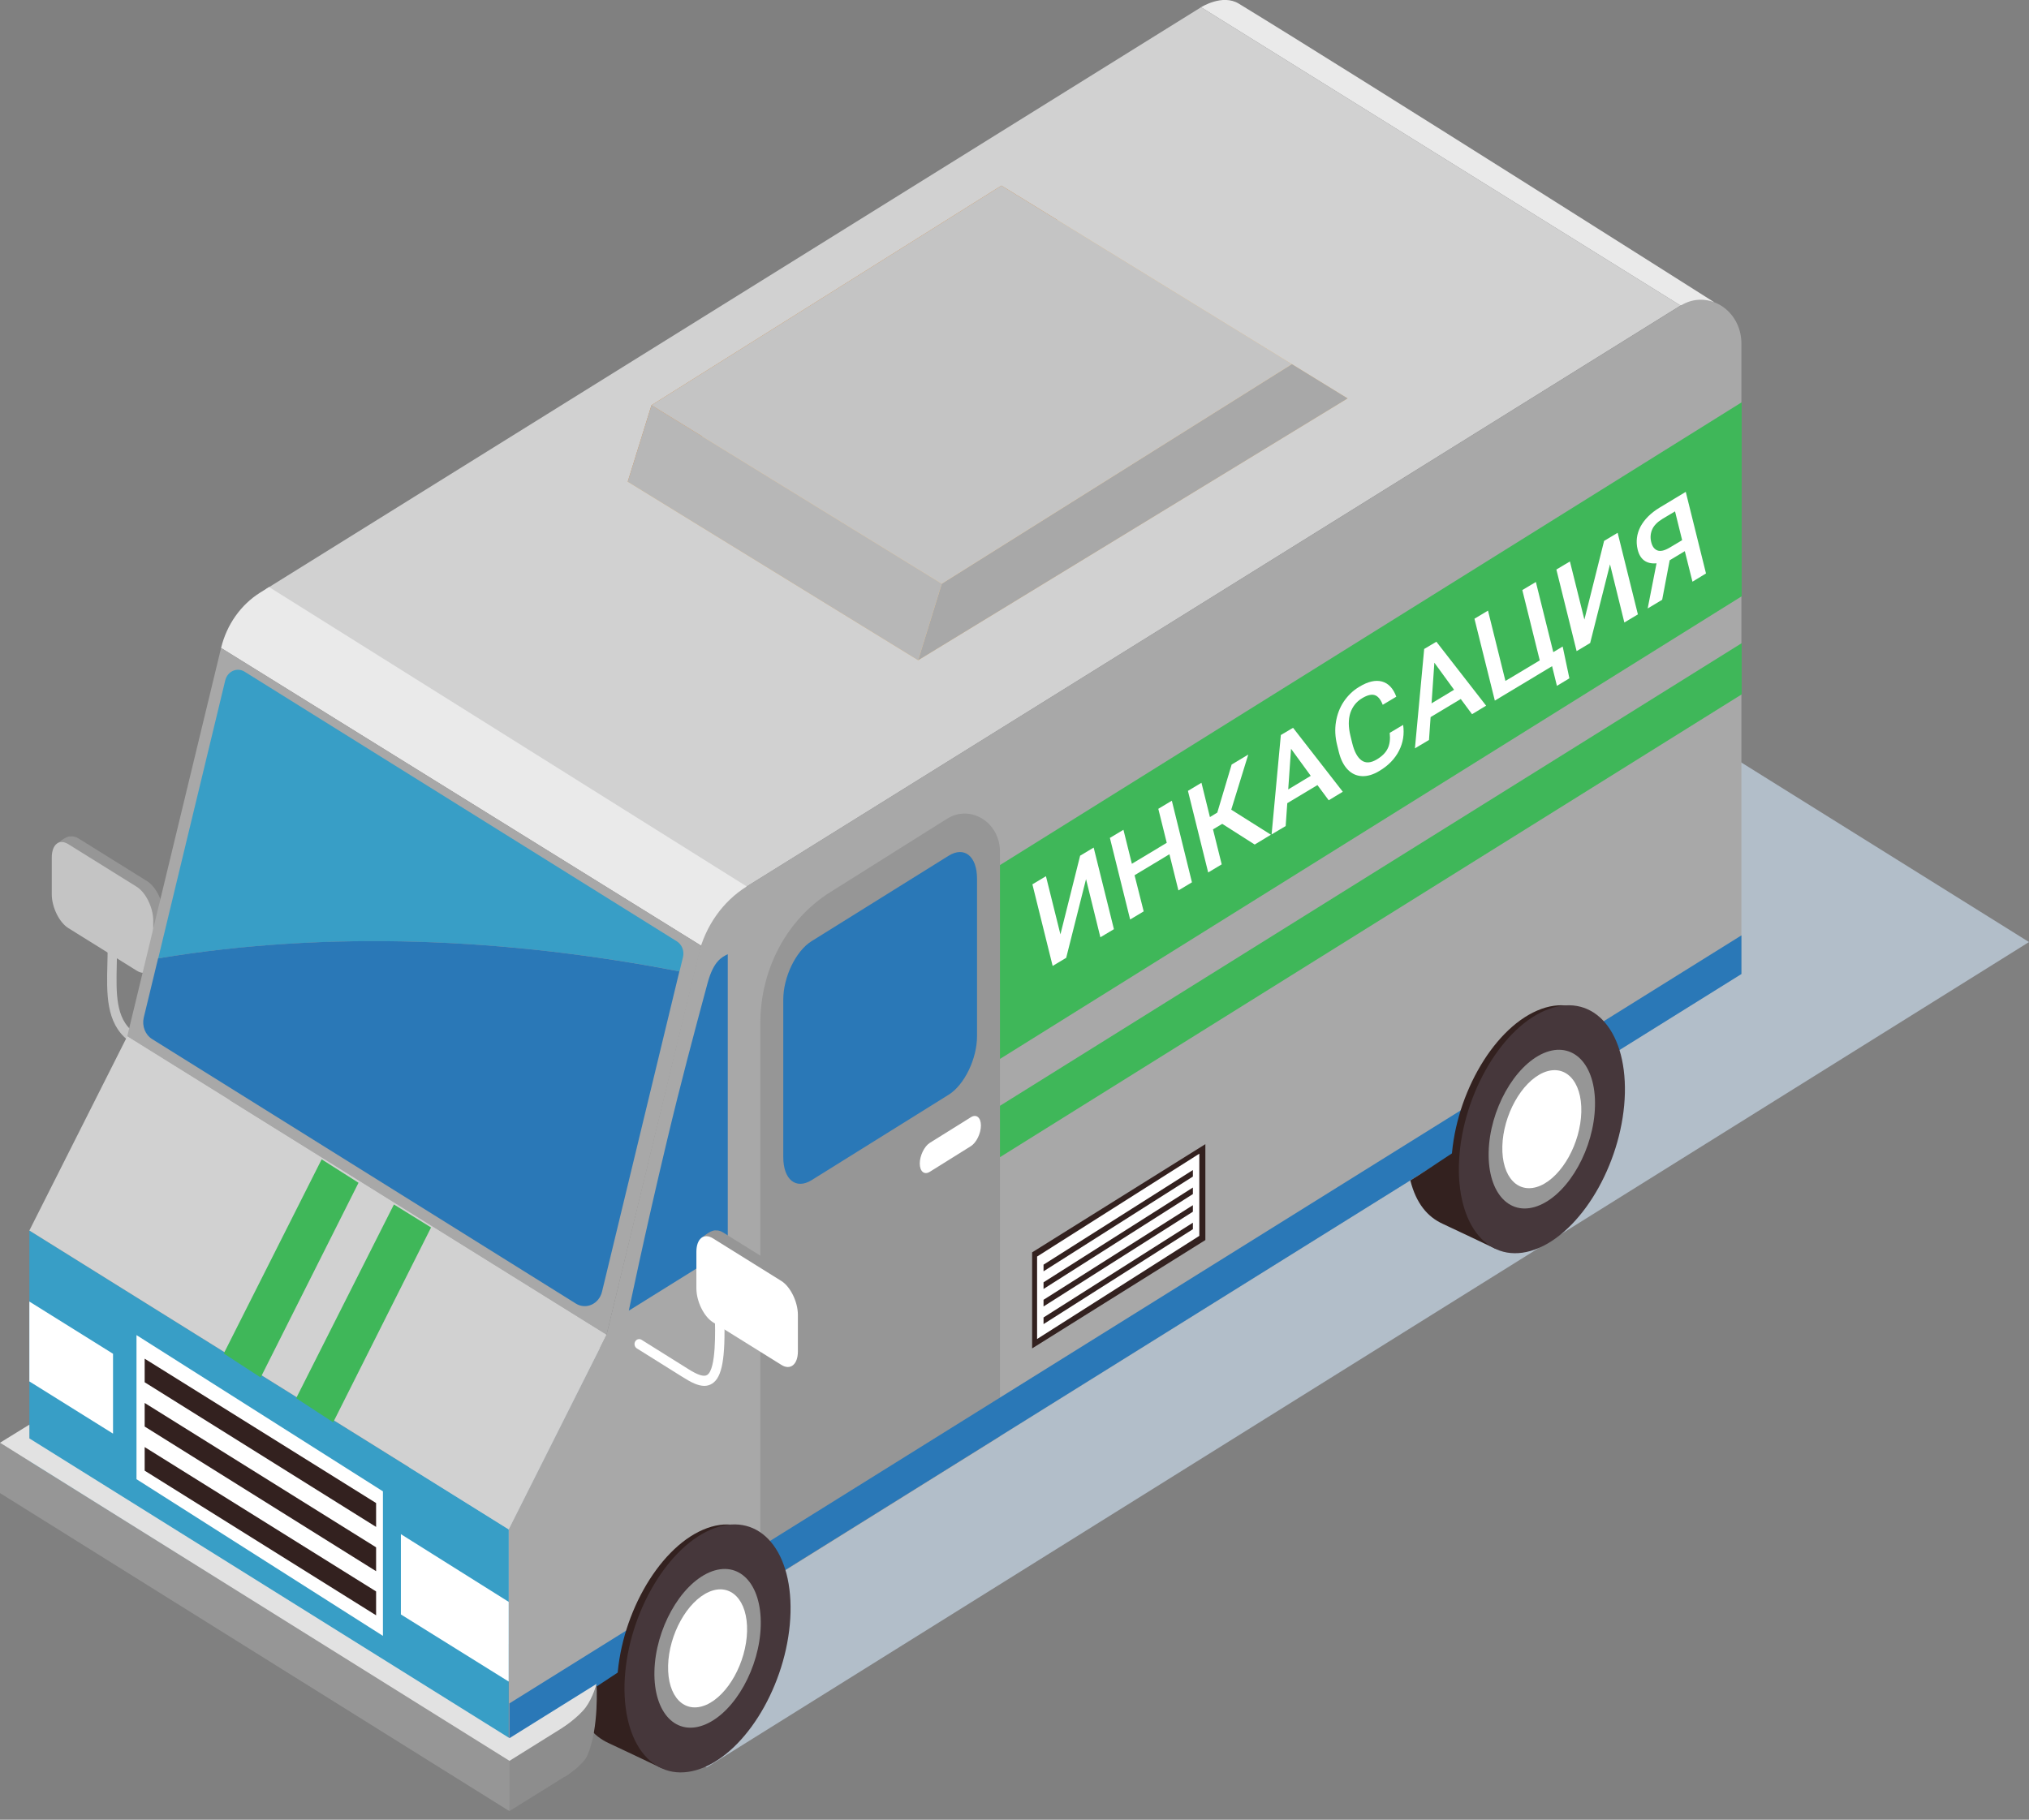 <svg width="136" height="122" viewBox="0 0 136 122" fill="none" xmlns="http://www.w3.org/2000/svg">
    <rect x="0" y="0" width="136" height="122" fill="#808080" stroke="none"/>
    <g clip-path="url(#clip0)">
    <path opacity="0.8" d="M109.884 46.855L21.254 102.215L47.37 118.49L136 63.158L109.884 46.855Z" fill="#BECDDB"/>
    <path d="M9.859 64.701L5.266 61.839C4.664 61.461 4.161 60.443 4.161 59.57V57.116C4.161 56.243 4.655 55.836 5.266 56.214L9.859 59.075C10.461 59.453 10.964 60.472 10.964 61.345V63.798C10.964 64.671 10.47 65.079 9.859 64.701Z" fill="#969696"/>
    <path d="M3.784 56.602C3.784 56.602 4.413 56.039 4.718 56.078C5.024 56.107 4.341 57.135 4.341 57.135L3.784 56.602Z" fill="#969696"/>
    <path d="M9.661 65.215C9.661 65.215 10.479 65.079 10.694 64.662C10.91 64.245 10.757 63.779 10.757 63.779C10.757 63.779 9.634 64.342 9.661 65.215Z" fill="#969696"/>
    <path d="M9.167 65.079L4.574 62.218C3.972 61.84 3.469 60.822 3.469 59.949V57.495C3.469 56.622 3.963 56.215 4.574 56.593L9.167 59.454C9.769 59.832 10.272 60.851 10.272 61.724V64.177C10.272 65.06 9.778 65.458 9.167 65.079Z" fill="#C4C4C4"/>
    <path d="M15.26 73.808C15.215 73.808 15.161 73.798 15.116 73.769C14.927 73.662 10.452 71.237 8.565 69.734C7.1 68.561 7.145 66.63 7.199 64.594C7.208 64.206 7.217 63.808 7.217 63.41C7.217 63.226 7.36 63.071 7.531 63.071C7.702 63.071 7.846 63.226 7.846 63.41C7.846 63.818 7.837 64.225 7.828 64.613C7.783 66.64 7.747 68.24 8.942 69.201C10.784 70.675 15.35 73.148 15.404 73.177C15.556 73.264 15.619 73.468 15.539 73.633C15.485 73.74 15.368 73.808 15.26 73.808Z" fill="#C4C4C4"/>
    <path d="M114.899 20.261C114.899 20.261 91.119 5.179 83.031 0.242C81.934 -0.427 80.505 0.485 80.505 0.485L112.643 20.484L114.899 20.261Z" fill="#EAEAEA"/>
    <path d="M47.541 60.996L17.794 39.513L80.505 0.485L112.643 20.484L47.541 60.996Z" fill="#D1D1D1"/>
    <path d="M14.819 43.441L46.993 63.401L50.057 59.434L18.037 39.358L17.444 39.726C16.141 40.541 15.197 41.879 14.819 43.441Z" fill="#EAEAEA"/>
    <path d="M46.813 64.022L40.657 89.481L34.097 102.535V116.841L116.723 65.292V23.035C116.723 20.775 114.458 19.359 112.643 20.494L50.048 59.434C48.449 60.433 47.281 62.082 46.813 64.022Z" fill="#A8A8A8"/>
    <path d="M42.077 32.297L61.543 44.265L90.328 26.71L70.862 14.742L42.077 32.297Z" fill="#F2C381"/>
    <path d="M14.819 43.441L8.529 69.482L40.657 89.481L46.993 63.401L14.819 43.441Z" fill="#A8A8A8"/>
    <path d="M1.968 82.498V98.316L34.097 118.364V102.535L1.968 82.498Z" fill="#389EC6"/>
    <path d="M48.781 63.973C48.395 64.167 47.829 64.409 47.424 65.922C46.517 69.288 45.627 72.615 44.719 76.426C43.191 82.818 42.149 87.871 42.149 87.871L48.781 83.739V63.973Z" fill="#2A78B7"/>
    <path d="M50.965 68.59V106.318L67.025 96.299V57.097C67.025 55.128 65.048 53.906 63.475 54.895L55.638 59.822C52.745 61.636 50.965 64.972 50.965 68.59Z" fill="#969696"/>
    <path d="M116.723 65.302L34.142 116.783V114.203L116.723 62.712V65.302Z" fill="#2A78B7"/>
    <path d="M8.529 69.482L1.968 82.498L34.097 102.535L40.657 89.481L8.529 69.482Z" fill="#D1D1D1"/>
    <path d="M45.546 65.127L45.78 64.167C45.879 63.75 45.708 63.323 45.366 63.11L16.392 45.031C15.889 44.721 15.251 45.002 15.098 45.613L10.605 64.254C22.09 62.353 34.07 62.906 45.546 65.127Z" fill="#389EC6"/>
    <path d="M10.2 69.666L38.599 87.396C39.282 87.822 40.154 87.425 40.352 86.6L45.537 65.127C34.061 62.906 22.081 62.344 10.596 64.254L9.634 68.231C9.508 68.793 9.733 69.375 10.2 69.666Z" fill="#2A78B7"/>
    <path d="M107.367 78.085C107.979 76.572 108.356 74.913 108.401 73.294C108.509 68.9 106.1 66.427 103.027 67.756C99.962 69.084 97.401 73.701 97.275 78.085H107.367Z" fill="#33211F"/>
    <path d="M105.345 71.616C105.417 68.599 103.395 73.769 99.405 76.038C97.68 77.018 95.936 78.288 94.534 79.142C94.921 80.674 95.675 81.586 96.727 82.061C96.889 82.129 100.232 83.72 100.232 83.72L102.128 82.343L100.052 81.751C102.919 80.189 105.247 75.796 105.345 71.616Z" fill="#33211F"/>
    <path d="M108.913 73.294C108.805 77.687 106.235 82.323 103.162 83.662C100.088 84.99 97.689 82.517 97.787 78.124C97.895 73.73 100.465 69.094 103.539 67.756C106.613 66.427 109.012 68.9 108.913 73.294Z" fill="#46373B"/>
    <path d="M106.909 74.157C106.846 76.969 105.193 79.937 103.224 80.791C101.256 81.644 99.719 80.054 99.782 77.241C99.845 74.428 101.499 71.46 103.467 70.607C105.435 69.763 106.981 71.354 106.909 74.157Z" fill="#969696"/>
    <path d="M105.992 74.554C105.939 76.64 104.716 78.851 103.251 79.491C101.787 80.121 100.645 78.948 100.699 76.853C100.753 74.768 101.975 72.556 103.44 71.916C104.905 71.286 106.046 72.469 105.992 74.554Z" fill="white"/>
    <path d="M51.45 112.894C52.062 111.381 52.439 109.722 52.484 108.102C52.592 103.709 50.183 101.236 47.11 102.564C44.045 103.893 41.484 108.51 41.358 112.894H51.45Z" fill="#33211F"/>
    <path d="M49.428 106.425C49.5 103.408 47.478 108.578 43.488 110.847C41.763 111.827 40.019 113.097 38.617 113.951C39.004 115.483 39.758 116.395 40.81 116.87C40.972 116.938 44.315 118.529 44.315 118.529L46.211 117.151L44.135 116.56C46.993 114.989 49.33 110.595 49.428 106.425Z" fill="#33211F"/>
    <path d="M52.987 108.102C52.879 112.496 50.309 117.132 47.236 118.47C44.162 119.799 41.763 117.326 41.861 112.932C41.969 108.539 44.539 103.903 47.613 102.564C50.696 101.226 53.095 103.709 52.987 108.102Z" fill="#46373B"/>
    <path d="M50.992 108.966C50.929 111.778 49.276 114.746 47.307 115.6C45.339 116.453 43.803 114.863 43.865 112.05C43.928 109.237 45.582 106.269 47.55 105.416C49.518 104.572 51.055 106.153 50.992 108.966Z" fill="#969696"/>
    <path d="M50.075 109.363C50.022 111.449 48.799 113.66 47.334 114.3C45.87 114.93 44.728 113.757 44.782 111.662C44.836 109.577 46.058 107.365 47.523 106.725C48.979 106.095 50.129 107.278 50.075 109.363Z" fill="white"/>
    <path d="M0 96.726L34.222 118.005L34.151 121.429L0 100.101V96.726Z" fill="#969696"/>
    <path d="M34.151 118.053V121.419L38.06 118.984C38.527 118.694 39.111 117.966 39.111 117.384V114.96L34.151 118.053Z" fill="#8D8D8D"/>
    <path d="M39.983 112.894L34.151 116.531L1.968 96.435V95.513L0 96.726L34.151 118.053L38.177 115.541C38.779 115.163 39.462 114.688 39.749 113.999L39.983 112.894Z" fill="#E2E2E2"/>
    <path d="M39.983 112.894C39.983 112.894 40.172 115.842 39.372 117.685C39.075 118.383 37.853 119.12 37.853 119.12L37.709 115.842C37.709 115.842 38.761 115.134 39.255 114.475C39.749 113.805 39.983 112.894 39.983 112.894Z" fill="#8D8D8D"/>
    <path d="M9.149 89.51V99.17L25.667 109.674V99.985L9.149 89.51Z" fill="white"/>
    <path d="M80.793 76.708L69.182 83.962V90.402L80.793 83.138V76.708Z" fill="#33211F"/>
    <path d="M80.388 77.348V82.857L69.514 89.772V84.243L80.388 77.348Z" fill="white"/>
    <path d="M79.957 81.974L69.946 88.327V88.773L79.957 82.41V81.974Z" fill="#33211F"/>
    <path d="M79.957 80.8L69.946 87.143V87.59L79.957 81.237V80.8Z" fill="#33211F"/>
    <path d="M79.957 79.617L69.946 85.97V86.416L79.957 80.054V79.617Z" fill="#33211F"/>
    <path d="M79.957 78.444L69.946 84.787V85.233L79.957 78.88V78.444Z" fill="#33211F"/>
    <path d="M9.697 97.017V98.598L25.209 108.296V106.696L9.697 97.017Z" fill="#33211F"/>
    <path d="M9.697 94.059V95.64L25.209 105.338V103.738L9.697 94.059Z" fill="#33211F"/>
    <path d="M9.697 91.091V92.672L25.209 102.37V100.77L9.697 91.091Z" fill="#33211F"/>
    <path d="M7.576 90.761L1.968 87.26V92.614L7.576 96.115V90.761Z" fill="white"/>
    <path d="M26.871 102.855V108.238L34.097 112.738V107.394L26.871 102.855Z" fill="white"/>
    <path d="M53.068 91.12L48.476 88.259C47.874 87.88 47.37 86.862 47.37 85.989V83.535C47.37 82.663 47.865 82.255 48.476 82.633L53.068 85.495C53.67 85.873 54.174 86.891 54.174 87.764V90.218C54.174 91.1 53.67 91.498 53.068 91.12Z" fill="#969696"/>
    <path d="M46.993 83.021C46.993 83.021 47.622 82.459 47.928 82.498C48.233 82.527 47.55 83.555 47.55 83.555L46.993 83.021Z" fill="#969696"/>
    <path d="M52.87 91.644C52.87 91.644 53.688 91.508 53.904 91.091C54.12 90.674 53.967 90.208 53.967 90.208C53.967 90.208 52.843 90.771 52.87 91.644Z" fill="#969696"/>
    <path d="M52.376 91.508L47.784 88.647C47.182 88.269 46.678 87.25 46.678 86.377V83.923C46.678 83.05 47.173 82.643 47.784 83.021L52.376 85.883C52.978 86.261 53.481 87.279 53.481 88.152V90.606C53.481 91.479 52.978 91.886 52.376 91.508Z" fill="white"/>
    <path d="M47.209 92.914C46.777 92.914 46.301 92.662 45.834 92.371L42.688 90.402C42.535 90.305 42.49 90.102 42.571 89.946C42.661 89.781 42.85 89.733 42.994 89.82L46.139 91.789C46.786 92.197 47.191 92.323 47.406 92.177C48.017 91.779 47.937 89.141 47.919 88.269C47.91 88.084 48.044 87.929 48.224 87.919C48.404 87.929 48.539 88.065 48.548 88.249C48.629 91.062 48.404 92.332 47.739 92.759C47.568 92.866 47.397 92.914 47.209 92.914Z" fill="white"/>
    <path d="M116.741 39.978L67.025 70.995V57.999L116.741 26.972V39.978Z" fill="#3FB759"/>
    <path d="M116.741 46.554L67.025 77.581V74.137L116.741 43.121V46.554Z" fill="#3FB759"/>
    <path d="M61.543 44.265L63.125 39.135L86.59 24.412L90.328 26.71L61.543 44.265Z" fill="#A8A8A8"/>
    <path d="M42.077 32.297L43.668 27.166L67.124 12.444L70.862 14.742L42.077 32.297Z" fill="#DB8937"/>
    <path d="M61.543 44.265L63.124 39.135L43.668 27.166L42.077 32.297L61.543 44.265Z" fill="#B7B7B7"/>
    <path d="M67.124 12.444L43.668 27.166L63.124 39.135L86.59 24.412L67.124 12.444Z" fill="#C4C4C4"/>
    <path d="M63.592 73.391L54.398 79.123C53.347 79.772 52.502 79.084 52.502 77.58V67.009C52.502 65.505 53.347 63.75 54.398 63.1L63.592 57.368C64.643 56.718 65.488 57.407 65.488 58.91V69.472C65.488 70.985 64.643 72.731 63.592 73.391Z" fill="#2A78B7"/>
    <path d="M65.075 76.843L62.325 78.56C61.956 78.793 61.651 78.541 61.651 78.007C61.651 77.474 61.956 76.853 62.325 76.62L65.075 74.904C65.443 74.671 65.749 74.923 65.749 75.456C65.749 75.99 65.443 76.611 65.075 76.843Z" fill="white"/>
    <path d="M21.56 77.726L14.999 90.742L17.471 92.352L24.031 79.297L21.56 77.726Z" fill="#3FB759"/>
    <path d="M72.399 57.368L73.307 56.825L74.664 62.295L73.756 62.838L72.795 58.939L71.465 64.216L70.557 64.759L69.2 59.289L70.108 58.745L71.078 62.644L72.399 57.368Z" fill="white"/>
    <path d="M79.894 59.153L78.987 59.696L78.385 57.271L76.048 58.678L76.659 61.102L75.751 61.645L74.394 56.175L75.302 55.632L75.868 57.911L78.205 56.505L77.639 54.226L78.546 53.683L79.894 59.153Z" fill="white"/>
    <path d="M81.925 55.234L81.305 55.603L81.889 57.95L80.982 58.493L79.625 53.023L80.532 52.48L81.099 54.779L81.593 54.478L82.555 51.258L83.669 50.589L82.528 54.284L85.188 55.962L84.1 56.621L81.925 55.234Z" fill="white"/>
    <path d="M88.306 52.635L86.284 53.848L86.176 55.38L85.233 55.943L85.853 49.279L86.671 48.794L90.005 53.081L89.061 53.654L88.306 52.635ZM86.347 52.926L87.857 52.014L86.536 50.201L86.347 52.926Z" fill="white"/>
    <path d="M94.049 48.6C94.139 49.212 94.049 49.794 93.77 50.337C93.492 50.88 93.06 51.326 92.458 51.685C92.045 51.937 91.649 52.053 91.281 52.034C90.912 52.014 90.598 51.869 90.328 51.588C90.059 51.306 89.87 50.928 89.744 50.434L89.618 49.92C89.492 49.406 89.466 48.892 89.546 48.397C89.627 47.902 89.798 47.446 90.068 47.039C90.346 46.632 90.688 46.292 91.119 46.04C91.694 45.691 92.198 45.575 92.629 45.691C93.06 45.807 93.384 46.147 93.591 46.709L92.683 47.252C92.539 46.884 92.359 46.67 92.144 46.603C91.928 46.535 91.649 46.603 91.308 46.806C90.912 47.039 90.652 47.379 90.508 47.805C90.373 48.232 90.373 48.746 90.517 49.328L90.634 49.813C90.778 50.404 90.993 50.792 91.272 50.986C91.55 51.18 91.883 51.151 92.278 50.919C92.638 50.705 92.88 50.463 93.015 50.181C93.15 49.91 93.195 49.561 93.15 49.134L94.049 48.6Z" fill="white"/>
    <path d="M97.913 46.864L95.891 48.077L95.783 49.609L94.84 50.172L95.46 43.509L96.278 43.024L99.612 47.311L98.668 47.883L97.913 46.864ZM95.954 47.155L97.464 46.244L96.143 44.43L95.954 47.155Z" fill="white"/>
    <path d="M98.83 41.482L99.738 40.938L100.906 45.652L103.207 44.275L102.038 39.561L102.946 39.018L104.114 43.722L104.743 43.344L105.193 45.477L104.357 45.982L104.033 44.663L100.196 46.971L98.83 41.482Z" fill="white"/>
    <path d="M107.52 36.264L108.428 35.721L109.785 41.191L108.877 41.734L107.916 37.835L106.586 43.111L105.678 43.654L104.321 38.184L105.229 37.641L106.199 41.54L107.52 36.264Z" fill="white"/>
    <path d="M113.443 38.999L112.93 36.952L111.915 37.563L111.412 40.211L110.441 40.793L111.034 37.767C110.36 37.825 109.929 37.515 109.767 36.836C109.641 36.312 109.704 35.808 109.956 35.313C110.216 34.828 110.639 34.401 111.223 34.043L112.993 32.976L114.35 38.446L113.443 38.999ZM110.675 36.332C110.747 36.642 110.89 36.826 111.097 36.904C111.304 36.981 111.573 36.913 111.906 36.719L112.751 36.215L112.274 34.285L111.43 34.789C111.097 34.993 110.863 35.226 110.747 35.488C110.63 35.75 110.603 36.041 110.675 36.332Z" fill="white"/>
    <path d="M26.404 80.752L19.852 93.739L22.333 95.358L28.893 82.294L26.404 80.752Z" fill="#3FB759"/>
    </g>
    <defs>
    <clipPath id="clip0">
    <rect width="136" height="121.429" fill="white"/>
    </clipPath>
    </defs>
    </svg>
    